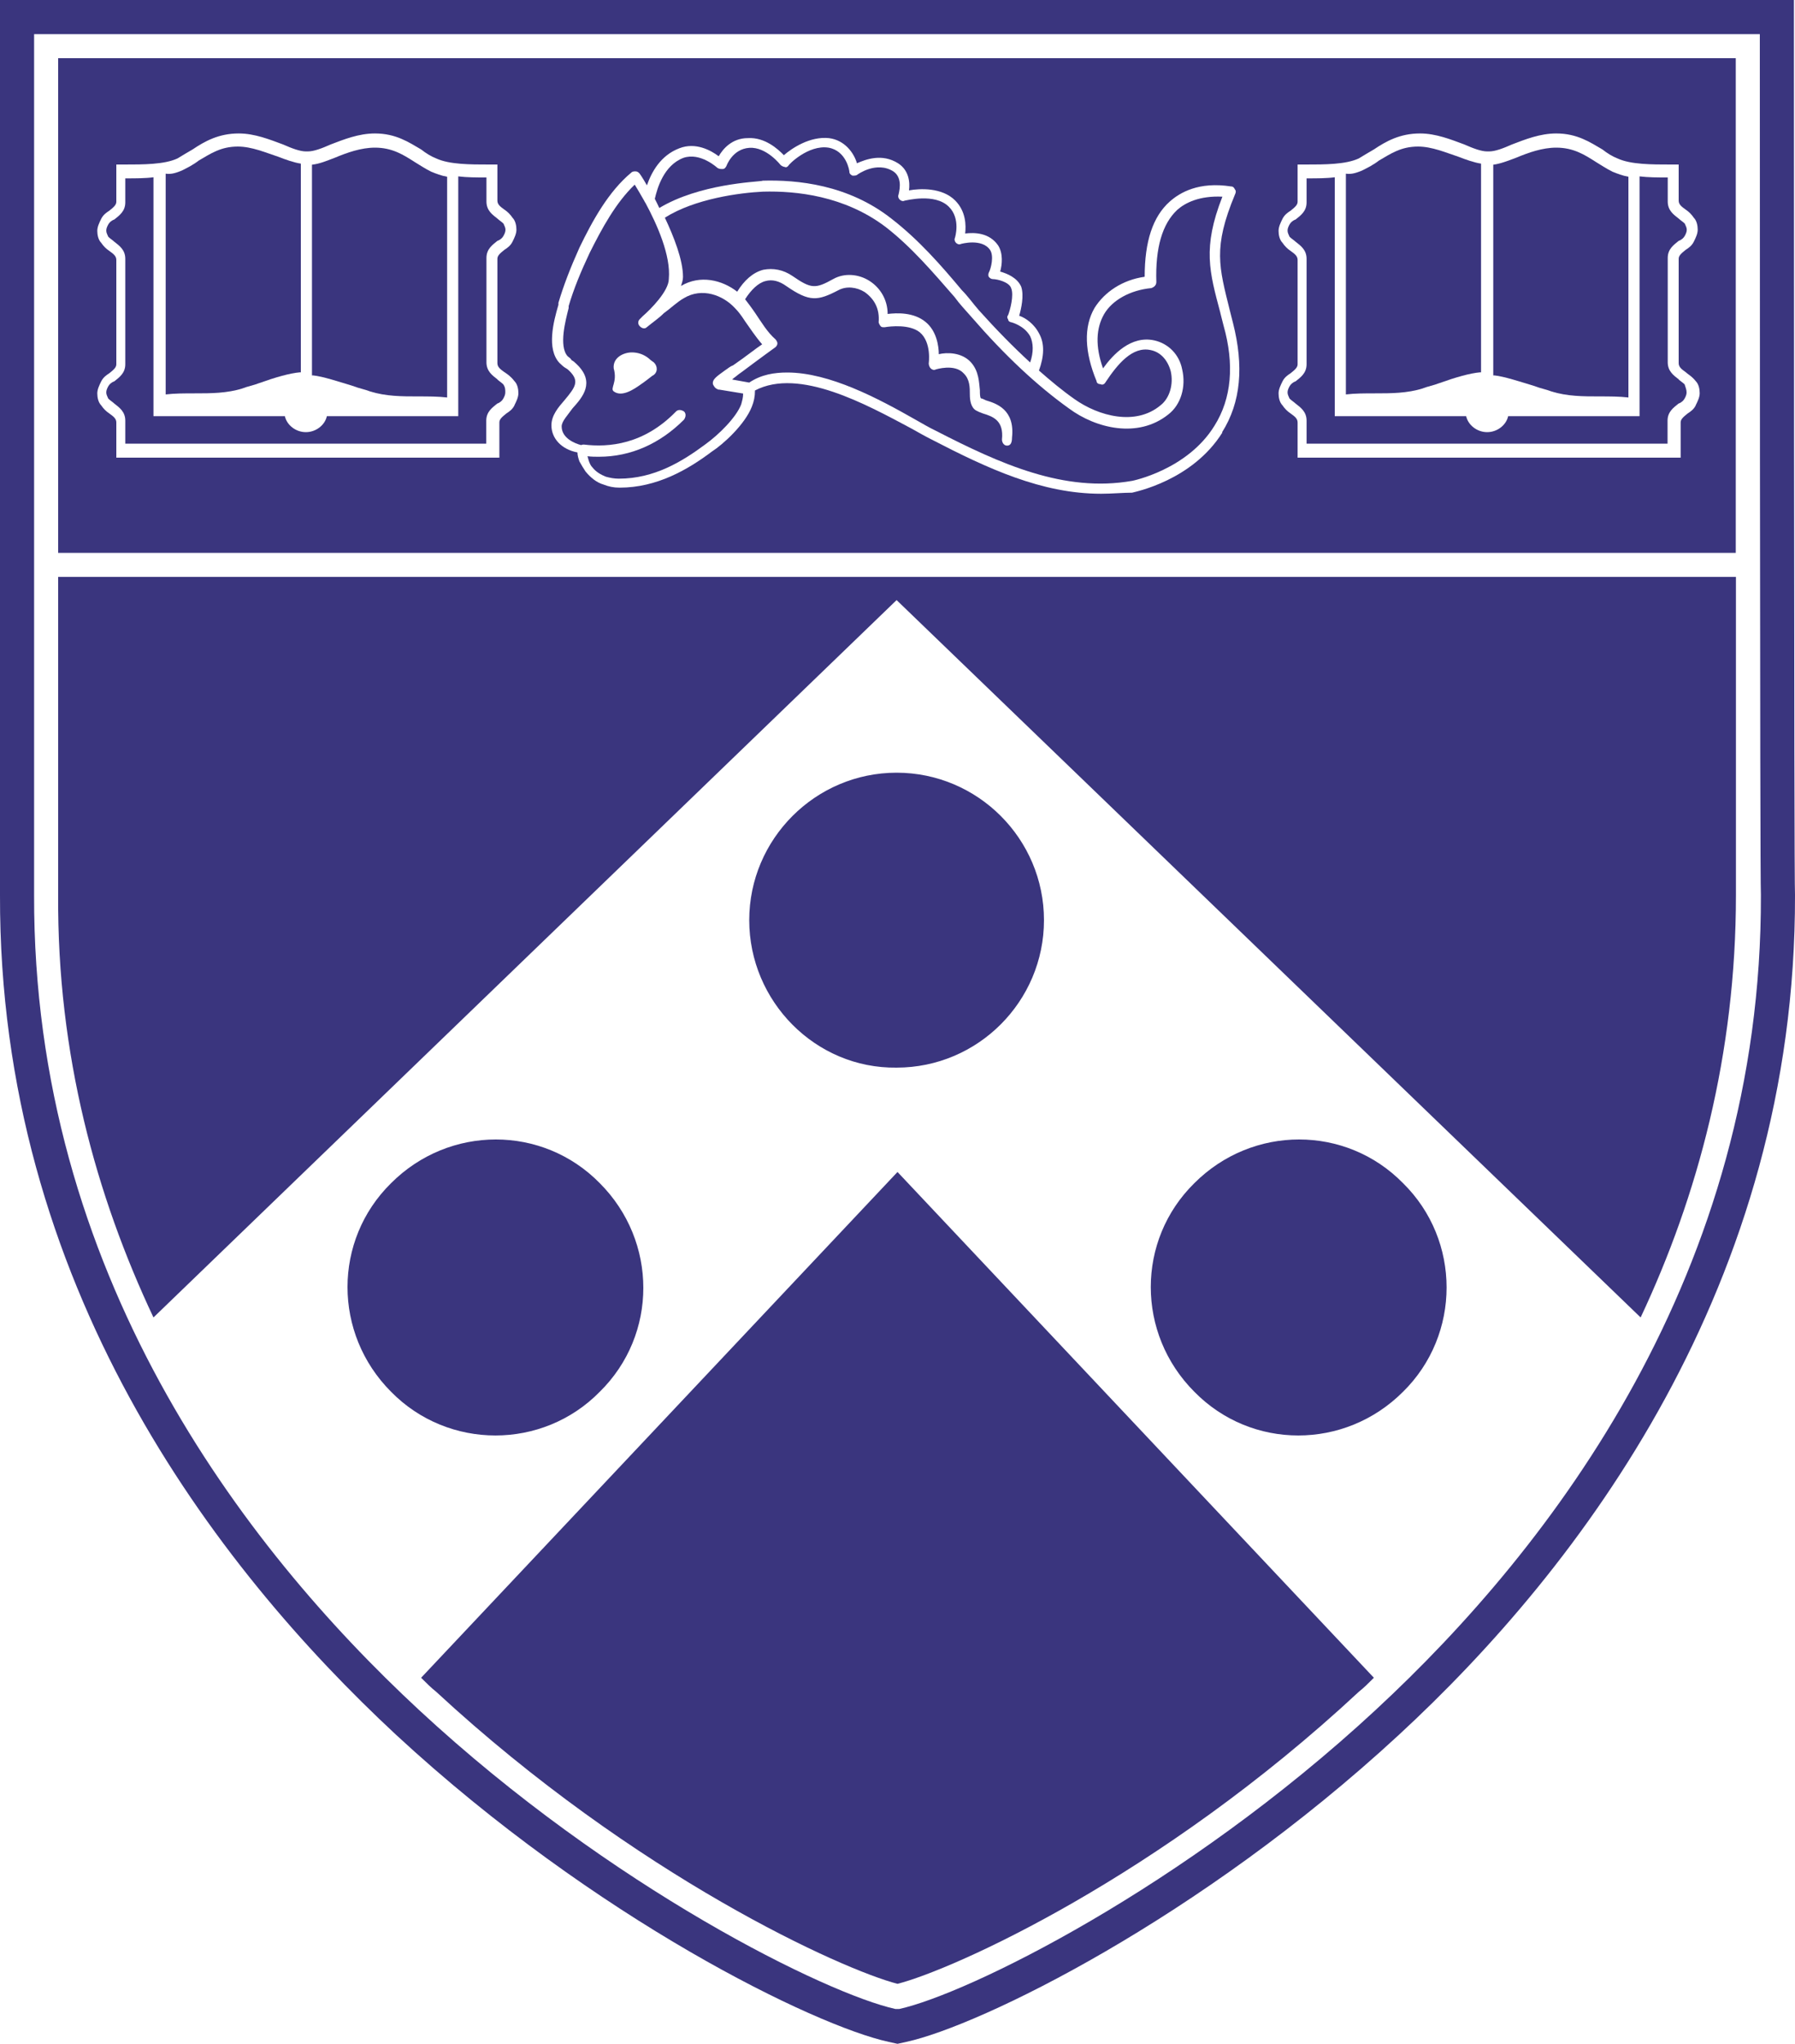 <?xml version="1.0" encoding="UTF-8"?> <svg xmlns="http://www.w3.org/2000/svg" id="Layer_1" width="100" height="113.8" viewBox="0 0 100 113.8"><defs><style>.cls-1{fill:#3a357e;}</style></defs><path class="cls-1" d="m58.16,51.23c0-4.53-3.69-8.21-8.21-8.21s-8.21,3.69-8.21,8.21,3.69,8.27,8.21,8.21c4.53,0,8.21-3.69,8.21-8.21Z"></path><path class="cls-1" d="m66.54,65.87c-3.24,3.18-3.24,8.38,0,11.62,3.18,3.24,8.38,3.24,11.62,0,3.24-3.18,3.24-8.44,0-11.62-3.18-3.24-8.38-3.24-11.62,0Z"></path><path class="cls-1" d="m33.41,77.49c3.24-3.18,3.24-8.38,0-11.62-3.18-3.24-8.38-3.24-11.62,0-3.24,3.18-3.24,8.38,0,11.62,3.18,3.24,8.44,3.24,11.62,0Z"></path><path class="cls-1" d="m23.46,93.41c.28.28.56.56.84.78,11.12,10.28,22.63,15.47,25.7,16.26,3.07-.78,14.58-5.92,25.7-16.26.28-.22.56-.5.84-.78l-26.54-28.16-26.54,28.16Z"></path><path class="cls-1" d="m99.94,0H0v49.83c-.06,21.68,11.96,37.37,22.07,46.76,11.12,10.28,23.35,16.2,27.43,17.09l.5.11.5-.11c4.08-.89,16.31-6.82,27.43-17.09,10.11-9.33,22.12-25.08,22.07-46.76-.06-.61-.06-49.83-.06-49.83Zm-23.3,95.2c-10.73,9.94-22.74,15.81-26.54,16.65h-.22c-3.8-.84-15.81-6.7-26.54-16.65C13.52,86.09,1.84,70.84,1.9,49.83V1.9h96.14s0,47.32.06,47.93c.06,21.01-11.62,36.26-21.45,45.36Z"></path><path class="cls-1" d="m3.24,49.83c-.06,8.88,2.12,16.76,5.31,23.52l41.4-39.94,41.45,39.94c3.18-6.76,5.31-14.64,5.31-23.52v-17.71H3.24v17.71Z"></path><path class="cls-1" d="m42.46,10.06c1.96-.06,4.8.22,7.21,2.12,1.51,1.17,2.74,2.57,3.91,3.97.34.34.61.73.95,1.12.98,1.09,1.92,2.05,2.86,2.91.2-.58.18-1.08,0-1.46-.34-.61-1.06-.78-1.06-.78-.06,0-.17-.06-.17-.17-.06-.06-.06-.17,0-.22.11-.28.34-1.12.17-1.51-.11-.34-.78-.5-1.01-.5-.11,0-.17-.06-.22-.11s-.06-.17,0-.28c.11-.22.28-.89.06-1.23-.45-.67-1.62-.34-1.62-.34-.11.06-.22,0-.28-.06s-.11-.17-.06-.28c0,0,.34-1.06-.34-1.73-.78-.78-2.4-.34-2.46-.34-.11.06-.22,0-.28-.06s-.11-.17-.06-.28c0-.06.28-.89-.28-1.28-.95-.61-2.01.17-2.01.17-.06.06-.17.06-.28.06-.11-.06-.17-.11-.17-.22,0-.06-.17-1.17-1.17-1.34-1.12-.17-2.23.95-2.23,1.01-.06.06-.11.11-.22.06-.06,0-.17-.06-.22-.11,0,0-.78-1.01-1.73-.95-.95.06-1.28,1.01-1.28,1.01-.06.11-.11.17-.22.17s-.17,0-.28-.06c0,0-.95-.89-1.9-.56-1.1.42-1.46,1.71-1.59,2.28.08.16.17.33.25.51,2.23-1.34,5.36-1.45,5.75-1.51Z"></path><path class="cls-1" d="m40,21.68c-.17-.06-.22-.17-.28-.28-.06-.28.22-.45.67-.78.17-.11.28-.22.45-.28.73-.5,1.28-.95,1.62-1.17-.39-.45-.67-.89-.95-1.28-.22-.34-.39-.56-.56-.73-.67-.73-1.84-1.17-2.85-.56-.39.22-.73.56-1.12.84-.28.28-.61.5-.95.78-.11.11-.28.06-.39-.06-.11-.11-.11-.28,0-.39.06-.06.11-.11.17-.17.45-.39,1.45-1.4,1.45-2.07.12-1.31-.66-3.04-1.3-4.23-.03-.03-.05-.08-.07-.12-.21-.37-.4-.69-.53-.9-1.06,1.01-1.84,2.46-2.51,3.8-.5,1.06-.89,2.01-1.17,2.96v.11c-.17.67-.56,2.12-.06,2.68.06.06.17.11.22.22.11.06.17.11.28.22,1.06,1.01.34,1.84-.22,2.46-.28.39-.61.73-.61,1.01,0,.66.74.95,1.08,1.04.05-.02.1-.03.15-.03,1.4.17,3.35,0,5.14-1.84.11-.11.28-.11.45,0,.11.11.11.28,0,.45-1.34,1.34-2.96,2.07-4.75,2.07-.2,0-.41,0-.63-.03.02.09.05.17.07.25.06.17.11.28.22.39.17.22.45.39.73.5.22.06.45.11.73.11,1.96,0,3.52-.95,4.8-1.9.78-.56,1.73-1.51,2.01-2.23.06-.22.11-.39.11-.61l-1.34-.22h-.06Zm-3.63-.78c-.22.17-.5.39-.67.5-.39.28-1.06.73-1.51.39-.22-.17.22-.5,0-1.28-.06-.61.56-.89,1.01-.89.34,0,.67.11.95.34.11.11.22.17.28.22.22.22.22.56-.06.73Z"></path><path class="cls-1" d="m67.99,17.43c-.61-2.29-1.01-3.63.11-6.48-1.28-.06-2.07.34-2.51.73-.84.78-1.23,2.12-1.17,4.02,0,.17-.11.28-.28.34-1.17.11-2.18.67-2.63,1.45-.45.78-.5,1.79-.06,3.02.56-.78,1.56-1.84,2.85-1.56.78.17,1.4.78,1.56,1.62.22.95-.06,1.96-.78,2.51-1.68,1.34-4.02.78-5.53-.34-1.79-1.28-3.58-2.96-5.42-5.08-.34-.39-.67-.73-.95-1.12-1.17-1.34-2.4-2.79-3.85-3.91-2.29-1.73-4.97-2.01-6.82-1.96-1.28.06-3.8.39-5.47,1.45.5,1.06,1.01,2.35,1.01,3.3,0,.17-.06.34-.11.5,1.06-.63,2.28-.34,3.13.32.38-.62.87-1.07,1.45-1.22.56-.11,1.12,0,1.62.34,1.06.73,1.28.73,2.29.17.61-.34,1.4-.28,2.01.11.61.39,1.01,1.06,1.01,1.84.5-.06,1.45-.11,2.12.45.61.5.73,1.34.73,1.79.45-.11,1.28-.11,1.79.45.45.5.45,1.12.5,1.56,0,.17,0,.39.06.45.06,0,.17.06.28.11.56.17,1.62.5,1.45,2.07,0,.34-.11.45-.28.45s-.28-.17-.28-.34c.11-1.06-.5-1.28-1.06-1.45-.17-.06-.28-.11-.39-.17-.28-.17-.34-.56-.34-.89,0-.39,0-.84-.34-1.17-.5-.56-1.56-.22-1.56-.22-.11.06-.22,0-.28-.06-.06-.06-.11-.17-.11-.28,0,0,.17-1.17-.5-1.73-.56-.45-1.62-.34-1.96-.28-.11,0-.17,0-.22-.06s-.11-.17-.11-.22c.06-.73-.22-1.28-.78-1.68-.45-.28-1.01-.34-1.45-.11-1.17.61-1.62.67-2.91-.22-.39-.28-.78-.39-1.17-.28-.4.1-.8.49-1.13,1.01.16.21.36.47.57.78.34.5.67,1.06,1.12,1.45.06.06.11.17.11.22,0,.11-.06.17-.11.22,0,0-.78.56-1.9,1.4-.17.11-.28.22-.45.34l-.06.06.95.17c.67-.45,1.4-.56,2.12-.56,2.35,0,5.08,1.45,7.15,2.63.39.22.78.45,1.12.61,3.58,1.84,7.15,3.46,10.95,2.79,0,0,3.07-.61,4.58-3.07.95-1.51,1.12-3.41.5-5.59-.06-.22-.11-.45-.17-.67Z"></path><path class="cls-1" d="m27.71,21.12c-.28-.22-.61-.45-.61-.95v-5.81c0-.5.34-.73.61-.95.17-.06.28-.17.34-.28.06-.11.11-.22.11-.34s-.06-.22-.11-.34c-.11-.11-.22-.17-.34-.28-.28-.22-.61-.45-.61-.95v-1.34h-.06c-.5,0-1.01,0-1.51-.06v13.35h-7.32c-.11.5-.61.89-1.17.89s-1.06-.39-1.17-.89h-7.32v-13.3c-.45.06-1.01.06-1.51.06h-.06v1.34c0,.5-.34.73-.61.95-.17.06-.28.17-.34.28s-.11.22-.11.34.06.22.11.34c.11.11.22.17.34.28.28.22.61.45.61.95v5.87c0,.5-.34.73-.61.95-.17.06-.28.17-.34.28s-.11.22-.11.34.06.22.11.34c.11.11.22.17.34.28.28.22.61.45.61.95v1.28h20.11v-1.28c0-.5.34-.73.61-.95.17-.06.28-.17.34-.28.06-.11.11-.22.11-.34,0-.17,0-.28-.11-.45-.11-.11-.22-.17-.34-.28Z"></path><path class="cls-1" d="m19.72,21.51c.28.11.61.17.89.28.89.28,1.79.28,2.68.28.56,0,1.12,0,1.62.06v-12.29c-.34-.06-.61-.17-.89-.28-.34-.17-.67-.39-.95-.56-.61-.39-1.23-.78-2.18-.78-.78,0-1.56.28-2.23.56-.45.17-.84.34-1.28.39v11.73h.06c.56.06,1.4.34,2.29.61Z"></path><path class="cls-1" d="m13.52,21.62c.28-.11.61-.17.89-.28.95-.34,1.73-.56,2.29-.61h.06v-11.62c-.39-.06-.84-.22-1.28-.39-.67-.22-1.45-.56-2.23-.56-.95,0-1.51.39-2.18.78-.28.22-.61.39-.95.56-.28.11-.56.22-.89.17v12.29c.5-.06,1.06-.06,1.62-.06.89,0,1.79,0,2.68-.28Z"></path><path class="cls-1" d="m79.27,21.62c.28-.11.61-.17.89-.28.95-.34,1.73-.56,2.29-.61h.06v-11.62c-.39-.06-.84-.22-1.28-.39-.67-.22-1.45-.56-2.23-.56-.95,0-1.51.39-2.18.78-.28.22-.61.39-.95.56-.28.11-.56.22-.89.17v12.29c.5-.06,1.06-.06,1.62-.06.89,0,1.79,0,2.68-.28Z"></path><path class="cls-1" d="m3.24,3.24v27.54h93.46V3.24H3.24Zm25.42,19.33c-.11.22-.28.34-.45.45-.28.22-.39.34-.39.5v1.96H6.48v-1.96c0-.22-.17-.34-.39-.5-.17-.11-.34-.28-.45-.45-.17-.17-.22-.45-.22-.67s.11-.45.22-.67c.11-.22.28-.34.45-.45.28-.22.39-.34.39-.5v-5.81c0-.22-.17-.34-.39-.5-.17-.11-.34-.28-.45-.45-.17-.17-.22-.45-.22-.67s.11-.45.22-.67c.11-.22.28-.34.45-.45.28-.22.39-.34.39-.5v-2.07h.45c1.06,0,2.23,0,2.96-.34.28-.17.56-.34.84-.5.67-.45,1.45-.89,2.57-.89.89,0,1.73.34,2.46.61.5.22.95.39,1.28.39h.11c.34,0,.78-.17,1.28-.39.73-.28,1.56-.61,2.46-.61,1.17,0,1.9.5,2.57.89.28.22.56.39.84.5.73.34,1.9.34,2.96.34h.45v2.01c0,.22.17.34.39.5.17.11.34.28.45.45.17.17.22.45.22.67s-.11.45-.22.67c-.11.22-.28.34-.45.45-.28.22-.39.34-.39.5v5.81c0,.22.17.34.39.5.17.11.34.22.56.5.17.17.22.45.22.67s-.11.45-.22.67Zm39.44,1.51c-1.68,2.68-4.86,3.3-5.03,3.35-.5,0-1.12.06-1.73.06-3.3,0-6.31-1.4-9.44-3.02-.34-.17-.73-.39-1.12-.61-2.51-1.34-6.26-3.41-8.72-2.12,0,.34-.06.61-.17.89-.39,1.01-1.62,2.12-2.23,2.51-1.34,1.01-3.07,2.01-5.14,2.01-.34,0-.61-.06-.89-.17-.39-.11-.73-.39-1.01-.73-.11-.17-.22-.34-.34-.56-.06-.17-.11-.34-.11-.5-.89-.17-1.45-.78-1.45-1.51,0-.56.39-1.01.73-1.4.61-.73.84-1.06.28-1.62-.06-.06-.11-.11-.22-.17-.11-.06-.22-.17-.34-.28-.73-.78-.34-2.29-.06-3.24v-.11c.28-.95.67-1.96,1.17-3.07.73-1.51,1.62-3.13,2.9-4.19.06-.06.17-.06.22-.06.11,0,.17.06.22.11.03.03.2.28.42.67.25-.72.75-1.67,1.82-2.07.89-.34,1.73.11,2.18.45.22-.39.73-1.01,1.62-1.01.95-.06,1.68.61,2.01.95.45-.39,1.45-1.06,2.51-.95.89.11,1.4.84,1.56,1.4.5-.22,1.4-.56,2.29,0,.61.39.67,1.06.61,1.51.61-.11,1.84-.17,2.57.56.61.61.61,1.4.56,1.84.5-.06,1.34-.06,1.84.67.28.45.22,1.06.11,1.45.39.11.95.34,1.17.84.17.5,0,1.23-.11,1.62.34.11.84.45,1.12,1.01.3.55.27,1.25-.02,2.04.66.58,1.31,1.12,1.98,1.59,1.34.95,3.41,1.51,4.8.34.5-.39.73-1.17.56-1.9-.17-.61-.56-1.06-1.12-1.17-1.01-.22-1.84.78-2.51,1.79-.06.11-.17.17-.28.11-.11,0-.22-.06-.22-.17-.67-1.62-.73-3.02-.11-4.08.56-.89,1.56-1.56,2.79-1.73,0-1.96.45-3.35,1.4-4.19.56-.5,1.62-1.12,3.41-.84.11,0,.17.06.22.17.06.06.06.17,0,.28-1.23,2.96-.89,4.02-.28,6.48.06.22.11.45.17.67.61,2.4.45,4.41-.61,6.09Zm26.37-1.51c-.11.22-.28.34-.45.45-.28.22-.39.34-.39.5v1.96h-21.34v-1.96c0-.22-.17-.34-.39-.5-.17-.11-.34-.28-.45-.45-.17-.17-.22-.45-.22-.67s.11-.45.22-.67c.11-.22.28-.34.45-.45.28-.22.39-.34.39-.5v-5.81c0-.22-.17-.34-.39-.5-.17-.11-.34-.28-.45-.45-.17-.17-.22-.45-.22-.67s.11-.45.22-.67c.11-.22.28-.34.45-.45.28-.22.39-.34.39-.5v-2.07h.45c1.06,0,2.23,0,2.96-.34.28-.17.56-.34.84-.5.67-.45,1.45-.89,2.57-.89.89,0,1.73.34,2.46.61.5.22.95.39,1.28.39h.11c.34,0,.78-.17,1.28-.39.73-.28,1.56-.61,2.46-.61,1.17,0,1.9.5,2.57.89.28.22.56.39.84.5.73.34,1.9.34,2.96.34h.45v2.01c0,.22.17.34.39.5.17.11.34.28.45.45.17.17.22.45.22.67s-.11.45-.22.67c-.11.22-.28.34-.45.45-.28.22-.39.34-.39.5v5.81c0,.22.17.34.39.5.11.11.34.22.56.5.17.17.22.45.22.67s-.11.45-.22.67Z"></path><path class="cls-1" d="m85.53,21.51c.28.11.61.17.89.28.89.28,1.79.28,2.68.28.56,0,1.12,0,1.62.06v-12.29c-.34-.06-.61-.17-.89-.28-.34-.17-.67-.39-.95-.56-.61-.39-1.23-.78-2.18-.78-.78,0-1.56.28-2.23.56-.45.17-.89.34-1.28.39v11.73h.06c.56.06,1.4.34,2.29.61Z"></path><path class="cls-1" d="m93.52,21.12c-.28-.22-.61-.45-.61-.95v-5.81c0-.5.34-.73.61-.95.17-.06.28-.17.34-.28.06-.11.11-.22.11-.34s-.06-.22-.11-.34c-.11-.11-.22-.17-.34-.28-.28-.22-.61-.45-.61-.95v-1.34h-.06c-.5,0-1.01,0-1.51-.06v13.35h-7.32c-.11.5-.61.89-1.17.89s-1.06-.39-1.17-.89h-7.32v-13.3c-.45.06-1.01.06-1.51.06h-.06v1.34c0,.5-.34.73-.61.95-.17.06-.28.17-.34.28-.06.11-.11.22-.11.34s.06.22.11.34c.11.11.22.17.34.28.28.22.61.45.61.95v5.87c0,.5-.34.73-.61.95-.17.06-.28.17-.34.28-.06.11-.11.22-.11.34s.06.22.11.34c.11.11.22.17.34.28.28.22.61.45.61.95v1.28h20.11v-1.28c0-.5.34-.73.61-.95.17-.06.28-.17.34-.28.06-.11.11-.22.11-.34,0-.17-.06-.28-.11-.45-.11-.11-.22-.17-.34-.28Z"></path></svg> 